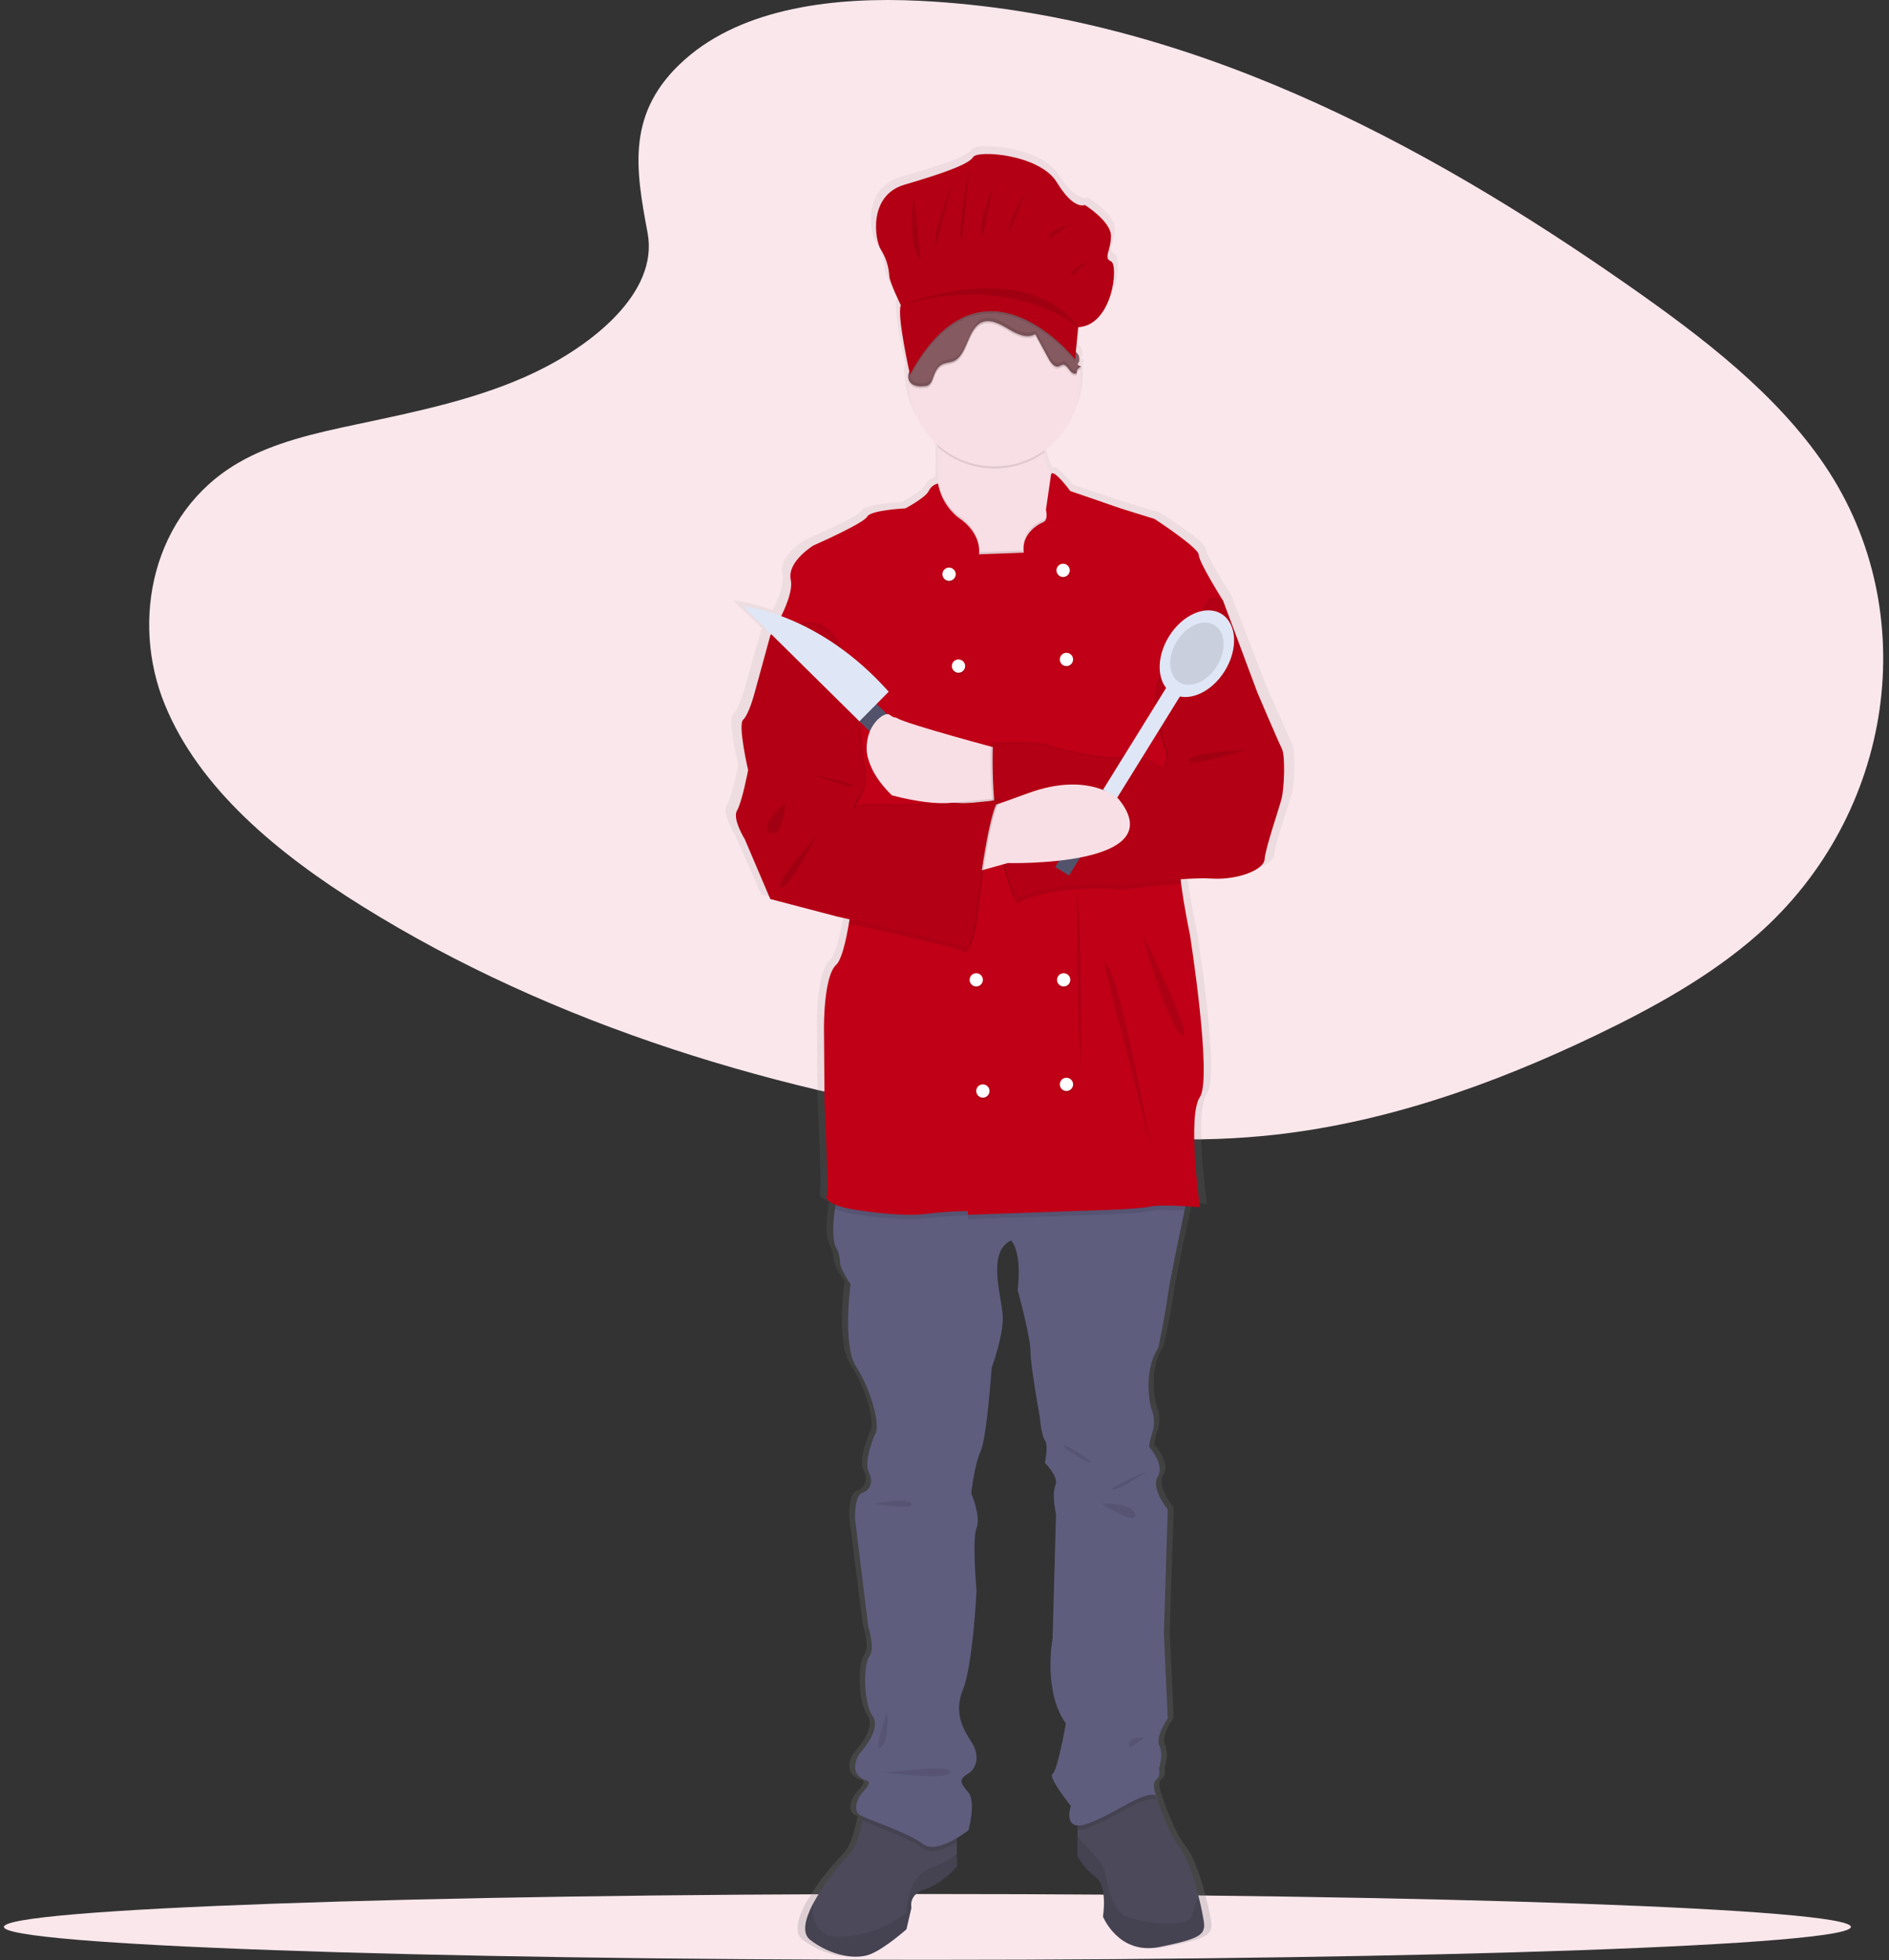 <svg width="242" height="251" viewBox="0 0 242 251" fill="none" xmlns="http://www.w3.org/2000/svg">
<rect x="0" y="0" width="242" height="251" fill="#333333" stroke="none"/>
<g clip-path="url(#clip0_3455_2821)">
<path d="M118.809 250.979C184.149 250.979 237.118 249.093 237.118 246.766C237.118 244.439 184.149 242.553 118.809 242.553C53.469 242.553 0.5 244.439 0.5 246.766C0.5 249.093 53.469 250.979 118.809 250.979Z" fill="#FAE7EC"/>
<path d="M87.706 7.648C95.243 0.938 107.074 -0.43 117.843 0.105C151.669 1.784 182.203 18.099 208.614 36.554C218.176 43.235 227.589 50.435 233.796 59.635C246.43 78.364 242.682 104.309 225.114 119.738C219.137 124.988 211.891 129.012 204.452 132.579C191.226 138.922 176.954 144.014 161.943 145.463C151.237 146.497 140.401 145.657 129.758 144.215C100.024 140.186 70.837 131.277 46.375 116.034C35.646 109.349 25.533 101.038 21.111 90.223C16.688 79.408 19.519 65.703 30.474 59.302C35.005 56.654 40.423 55.458 45.727 54.335C53.534 52.683 61.466 51.053 68.511 47.694C75.788 44.223 84.405 37.512 82.964 29.831C81.418 21.589 80.178 14.351 87.706 7.648Z" fill="#FAE7EC"/>
<path d="M165.526 95.181C165.011 94.184 162.288 87.993 162.288 87.993L157.724 76.179C157.724 76.179 154.486 71.197 154.486 70.272C154.486 69.347 148.598 65.646 148.598 65.646C148.598 65.646 143.814 64.223 143.446 64.081C143.078 63.938 137.41 62.065 137.41 62.065C137.41 62.065 135.179 59.133 134.861 59.899L134.86 59.901C134.849 59.882 134.837 59.865 134.825 59.845C134.369 58.994 134.081 58.063 133.975 57.103C133.962 57.018 133.952 56.928 133.941 56.839C135.411 55.844 136.616 54.505 137.451 52.94C138.287 51.374 138.727 49.629 138.735 47.855C138.734 47.388 138.703 46.921 138.641 46.458C138.681 46.433 138.724 46.41 138.767 46.391C138.859 46.352 138.836 46.319 138.769 46.286C138.792 46.273 138.815 46.261 138.838 46.251C138.96 46.198 138.878 46.158 138.76 46.11L138.767 46.107C138.933 46.035 138.724 45.987 138.555 45.911C138.546 45.861 138.537 45.812 138.528 45.763C138.565 45.669 138.588 45.57 138.595 45.47C138.61 45.477 138.624 45.485 138.64 45.492C138.681 45.309 138.68 45.118 138.637 44.935C138.626 44.973 138.613 45.009 138.598 45.045C138.609 44.879 138.575 44.713 138.499 44.565C138.424 44.417 138.31 44.292 138.17 44.202C138.161 44.195 138.152 44.187 138.143 44.179L138.456 40.987C143.058 40.77 143.866 32.946 142.816 32.511C141.766 32.077 142.816 31.135 142.816 29.252C142.816 27.368 139.344 25.267 139.344 25.267C139.344 25.267 137.89 25.992 135.63 22.37C133.369 18.748 125.052 18.168 124.486 19.11C123.921 20.052 120.207 21.283 115.362 22.66C110.517 24.036 111.405 29.759 112.213 30.99C112.878 32.008 113.268 33.181 113.343 34.395C113.343 35.119 114.877 38.162 114.877 38.162C114.394 39.216 115.625 44.991 115.99 46.633C115.984 46.683 115.978 46.734 115.973 46.784C115.97 46.789 115.966 46.793 115.963 46.798C115.945 46.825 115.93 46.852 115.916 46.881C115.837 47.051 115.811 47.241 115.841 47.425C115.815 47.627 115.843 47.833 115.923 48.02C115.951 49.567 116.309 51.09 116.973 52.486C117.638 53.883 118.593 55.122 119.776 56.12C119.782 56.219 119.787 56.319 119.793 56.42C119.861 57.761 119.899 59.347 119.828 60.864C119.825 60.942 119.819 61.018 119.815 61.095C119.548 61.149 119.297 61.265 119.083 61.433C118.869 61.602 118.698 61.818 118.583 62.065C118.127 62.942 115.477 64.294 115.477 64.294C115.477 64.294 110.84 64.508 110.398 65.362C109.957 66.216 103.259 69.062 103.259 69.062C103.259 69.062 99.726 71.126 100.241 73.475C100.511 74.702 99.755 76.608 98.972 78.15C97.334 77.529 95.629 77.105 93.891 76.884L97.643 80.471C97.564 80.593 97.518 80.663 97.518 80.663L95.384 88.206C95.384 88.206 94.648 90.84 93.912 91.48C93.176 92.121 94.574 97.956 94.574 97.956C94.574 97.956 93.764 102.084 93.102 103.152C92.44 104.219 94.132 106.852 94.132 106.852L97.518 114.538L106.497 116.816C106.497 116.816 107.096 116.942 108.063 117.149C108.032 117.333 108.001 117.516 107.97 117.698C107.537 120.146 106.969 122.398 106.277 123.007C104.584 124.502 104.657 131.191 104.657 131.191L104.731 140.657C104.731 140.657 105.32 152.328 105.025 152.755C104.84 153.025 105.213 153.464 106.196 153.859C106.168 154.035 106.141 154.213 106.115 154.395C105.838 156.331 105.714 158.54 106.35 159.516C106.626 160.044 106.778 160.628 106.792 161.224C106.792 162.149 108.19 164.071 108.19 164.071C108.19 164.071 107.086 171.97 108.926 174.675C110.766 177.379 112.312 182.289 111.429 183.428C111.429 183.428 109.883 186.773 110.619 188.268C111.355 189.762 110.619 190.616 109.662 190.972C108.706 191.328 108.788 194.246 108.788 194.246L110.546 208.123C110.546 208.123 111.502 210.97 110.693 211.966C109.883 212.963 109.883 217.944 111.134 219.652C112.386 221.36 109.368 224.492 109.368 224.492C109.368 224.492 107.528 227.125 110.472 227.979C110.472 227.979 111.061 228.121 109.957 229.26C108.853 230.399 108.632 231.822 109.368 232.32C109.521 232.411 109.68 232.491 109.845 232.557C109.818 232.726 109.788 232.9 109.754 233.086C109.471 234.572 108.938 236.507 107.97 237.444C106.092 239.366 104.472 241.523 103.15 243.86C102.14 245.773 101.699 247.564 102.817 248.404C105.467 250.397 108.853 251.037 110.84 250.254C112.827 249.471 115.624 247.052 115.624 247.052L116.287 244.276C116.287 244.276 115.845 242.568 118.053 241.928C120.261 241.287 122.322 239.01 122.322 239.01V235.321C122.856 235.015 123.373 234.679 123.868 234.313C123.868 234.313 124.898 230.683 123.868 229.473C122.837 228.264 122.469 227.837 123.794 227.054C125.119 226.271 125.298 224.563 124.327 223.068C123.352 221.574 121.807 219.368 123.131 216.236C124.456 213.105 124.942 203.497 124.942 203.497C124.942 203.497 124.324 196.95 124.942 195.455C125.56 193.961 124.236 190.972 124.236 190.972C124.236 190.972 124.677 187.271 125.487 185.563C126.296 183.855 126.959 174.817 126.959 174.817C126.959 174.817 128.431 170.974 128.431 168.483C128.431 165.992 126.149 160.014 129.535 158.448C129.535 158.448 131.007 159.729 130.418 164.854C130.418 164.854 132.111 170.832 132.111 172.682C132.111 174.532 133.362 181.222 133.362 181.222C133.362 181.222 133.509 183.357 134.025 184.14C134.54 184.923 134.025 187.058 134.025 187.058C134.025 187.058 135.938 188.837 135.423 189.976C134.908 191.114 135.511 193.682 135.511 193.682L135.055 209.618C135.055 209.618 133.73 216.45 136.821 220.578C136.821 220.578 135.717 226.627 135.055 227.054C134.393 227.481 137.484 231.181 137.484 231.181C137.484 231.181 136.627 233.579 138.367 233.696V237.658C138.971 238.724 139.8 239.647 140.796 240.362C142.415 241.501 141.753 245.415 141.753 245.415C141.753 245.415 143.814 250.397 149.26 249.329C154.707 248.262 155.443 247.763 155.148 245.984C155.042 245.335 154.807 244.177 154.468 242.861C153.882 240.575 152.984 237.817 151.91 236.456C150.217 234.313 148.819 229.829 148.819 229.829C148.819 229.829 148.156 228.335 148.819 227.837C149.481 227.338 149.187 226.413 149.187 226.413C149.187 226.413 149.831 224.563 149.251 223.424C148.671 222.286 150.364 219.937 150.364 219.937L149.849 208.977L150.364 193.036C150.364 193.036 148.082 190.403 149.039 188.837C149.996 187.271 147.935 185.065 147.935 185.065C147.935 185.065 147.715 184.994 148.303 183.215C148.656 182.166 148.603 181.024 148.156 180.012C148.156 180.012 146.905 175.6 149.113 172.255C149.113 172.255 150.07 167.843 150.364 165.565C150.567 163.983 151.839 158.07 152.596 154.611C152.639 154.416 152.68 154.229 152.719 154.05C153.809 154.109 154.633 154.179 154.633 154.179C154.633 154.179 152.94 142.436 154.633 140.016C156.326 137.597 153.308 119.093 153.308 119.093C153.308 119.093 152.587 115.859 152.142 112.56C152.117 112.372 152.094 112.184 152.07 111.996C153.437 111.887 154.809 111.857 156.179 111.905C159.712 112.119 163.171 110.766 163.244 109.414C163.318 108.062 165.232 102.725 165.526 101.515C165.821 100.305 166.041 96.177 165.526 95.181Z" fill="url(#paint0_linear_3455_2821)"/>
<path d="M122.579 232.471V239.06C122.579 239.06 120.594 241.328 118.466 241.965C116.338 242.603 116.764 244.304 116.764 244.304L116.126 247.067C116.126 247.067 113.431 249.476 111.516 250.256C109.601 251.035 106.339 250.397 103.785 248.413C102.707 247.577 103.133 245.794 104.106 243.89C105.374 241.57 106.934 239.423 108.75 237.501C109.683 236.569 110.197 234.642 110.469 233.162C110.67 232.054 110.736 231.195 110.736 231.195L122.579 232.471Z" fill="#4C495A"/>
<path opacity="0.1" d="M122.579 237.388V239.06C122.579 239.06 120.594 241.328 118.466 241.965C116.338 242.603 116.764 244.304 116.764 244.304L116.126 247.067C116.126 247.067 113.431 249.476 111.516 250.256C109.601 251.035 106.339 250.397 103.785 248.413C102.707 247.577 103.133 245.794 104.106 243.89C104.061 245.891 104.654 248.138 107.544 248.059C110.664 247.96 113.671 246.868 116.126 244.941C116.126 244.941 116.055 240.265 119.317 239.202C120.509 238.809 121.616 238.193 122.579 237.388Z" fill="black"/>
<path d="M148.536 249.334C143.288 250.397 141.302 245.437 141.302 245.437C141.302 245.437 141.941 241.54 140.38 240.406C139.416 239.688 138.617 238.769 138.04 237.714V231.195L144.423 226.66L147.878 229.716L148.111 229.92C148.111 229.92 149.458 234.384 151.089 236.518C152.125 237.873 152.99 240.619 153.555 242.895C153.881 244.204 154.108 245.358 154.21 246.004C154.494 247.776 153.784 248.272 148.536 249.334Z" fill="#4C495A"/>
<path opacity="0.1" d="M148.536 249.334C143.288 250.397 141.302 245.437 141.302 245.437C141.302 245.437 141.941 241.54 140.38 240.406C139.416 239.688 138.617 238.769 138.04 237.714V235.189C139.053 236.257 140.962 238.326 141.373 239.202C141.941 240.406 142.012 244.8 144.636 245.579C147.26 246.358 152.366 247.067 152.791 245.083C152.968 244.329 153.224 243.596 153.555 242.895C153.881 244.204 154.108 245.358 154.21 246.004C154.494 247.776 153.784 248.272 148.536 249.334Z" fill="black"/>
<path opacity="0.1" d="M110.736 231.195L122.58 232.471V235.954C121.243 236.745 119.329 237.584 118.253 236.722C116.665 235.452 111.942 233.839 110.469 233.162C110.671 232.054 110.736 231.195 110.736 231.195Z" fill="black"/>
<path opacity="0.1" d="M148.111 230.487C146.48 229.92 143.572 232.4 139.742 233.959C139.21 234.209 138.629 234.339 138.04 234.338V231.195L144.423 226.66L147.878 229.716C147.931 229.979 148.009 230.237 148.111 230.487Z" fill="black"/>
<path d="M152.295 152.473C152.295 152.473 152.071 153.516 151.75 155.03C151.021 158.473 149.796 164.36 149.6 165.936C149.316 168.203 148.394 172.596 148.394 172.596C146.267 175.927 147.472 180.32 147.472 180.32C147.904 181.331 147.954 182.463 147.614 183.508C147.047 185.28 147.26 185.351 147.26 185.351C147.26 185.351 149.245 187.547 148.323 189.106C147.401 190.665 149.6 193.287 149.6 193.287L149.104 209.159L149.6 220.071C149.6 220.071 147.969 222.409 148.528 223.543C149.086 224.676 148.465 226.519 148.465 226.519C148.465 226.519 148.749 227.44 148.111 227.936C147.472 228.432 148.111 229.92 148.111 229.92C146.479 229.353 143.572 231.833 139.742 233.392C135.912 234.951 137.189 231.266 137.189 231.266C137.189 231.266 134.21 227.581 134.849 227.156C135.487 226.731 136.551 220.708 136.551 220.708C133.572 216.599 134.849 209.796 134.849 209.796L135.288 193.93C135.288 193.93 134.707 191.373 135.203 190.24C135.7 189.106 133.856 187.335 133.856 187.335C133.856 187.335 134.352 185.209 133.856 184.43C133.359 183.65 133.217 181.524 133.217 181.524C133.217 181.524 132.012 174.864 132.012 173.022C132.012 171.179 130.381 165.227 130.381 165.227C130.948 160.126 129.53 158.85 129.53 158.85C126.267 160.409 128.466 166.361 128.466 168.841C128.466 171.321 127.047 175.147 127.047 175.147C127.047 175.147 126.409 184.146 125.629 185.847C124.849 187.547 124.423 191.232 124.423 191.232C124.423 191.232 125.7 194.208 125.104 195.696C124.508 197.184 125.104 203.703 125.104 203.703C125.104 203.703 124.636 213.268 123.359 216.386C122.083 219.504 123.572 221.7 124.511 223.188C125.447 224.676 125.274 226.377 123.998 227.156C122.721 227.936 123.076 228.361 124.069 229.565C125.062 230.77 124.069 234.384 124.069 234.384C124.069 234.384 120.026 237.572 118.253 236.155C116.48 234.738 110.807 232.896 110.097 232.4C109.388 231.904 109.601 230.487 110.665 229.353C111.729 228.219 111.161 228.077 111.161 228.077C108.324 227.227 110.097 224.605 110.097 224.605C110.097 224.605 113.005 221.488 111.799 219.787C110.594 218.087 110.594 213.127 111.374 212.135C112.154 211.143 111.232 208.308 111.232 208.308L109.539 194.491C109.539 194.491 109.459 191.586 110.381 191.232C111.303 190.877 112.012 190.027 111.303 188.539C110.594 187.051 112.083 183.721 112.083 183.721C112.934 182.587 111.445 177.698 109.672 175.006C107.899 172.313 108.963 164.448 108.963 164.448C108.963 164.448 107.615 162.535 107.615 161.614C107.602 161.022 107.456 160.441 107.19 159.913C106.577 158.941 106.696 156.741 106.963 154.814C107.221 152.949 107.615 151.339 107.615 151.339L152.295 152.473Z" fill="#5F5D7E"/>
<path d="M138.395 72.192L124.424 75.451C124.424 75.451 117.544 69.641 119.246 66.523C119.831 65.452 120.089 63.624 120.177 61.691C120.245 60.18 120.208 58.602 120.143 57.267C120.044 55.337 119.885 53.911 119.885 53.911C119.885 53.911 134.211 45.833 133.714 53.911C133.613 55.256 133.645 56.608 133.808 57.947C133.909 58.9 134.187 59.825 134.628 60.676C135.393 62.04 136.338 62.059 136.338 62.059L138.395 72.192Z" fill="#F8DFE5"/>
<path opacity="0.1" d="M133.808 57.947C131.789 59.394 129.338 60.115 126.856 59.991C124.375 59.867 122.008 58.907 120.143 57.267C120.044 55.337 119.885 53.911 119.885 53.911C119.885 53.911 134.211 45.833 133.714 53.911C133.613 55.256 133.645 56.608 133.808 57.947Z" fill="black"/>
<path d="M127.402 59.721C133.473 59.721 138.395 54.804 138.395 48.738C138.395 42.673 133.473 37.756 127.402 37.756C121.331 37.756 116.41 42.673 116.41 48.738C116.41 54.804 121.331 59.721 127.402 59.721Z" fill="#F8DFE5"/>
<path opacity="0.1" d="M138.395 72.192L124.424 75.451C124.424 75.451 117.544 69.641 119.246 66.523C119.831 65.452 120.089 63.624 120.177 61.691C120.485 63.372 121.388 64.886 122.721 65.957C125.913 68.082 125.416 70.704 125.416 70.704L131.161 70.492C130.806 68.153 132.934 66.878 133.643 66.594C134.352 66.311 133.998 65.035 133.998 65.035L134.628 60.676C135.393 62.04 136.338 62.059 136.338 62.059L138.395 72.192Z" fill="black"/>
<path opacity="0.1" d="M152.295 152.473C152.295 152.473 152.071 153.516 151.75 155.03C150.207 154.947 148.168 154.888 147.26 155.095C145.7 155.449 139.459 155.591 139.459 155.591L123.998 156.138V155.662C122.22 155.676 120.444 155.794 118.679 156.016C116.055 156.37 111.942 155.874 109.317 155.449C108.51 155.333 107.719 155.12 106.963 154.814C107.221 152.949 107.615 151.339 107.615 151.339L152.295 152.473Z" fill="black"/>
<path d="M151.089 107.479C150.865 108.802 151.03 110.996 151.313 113.162C151.742 116.447 152.437 119.666 152.437 119.666C152.437 119.666 155.344 138.089 153.713 140.498C152.082 142.907 153.713 154.599 153.713 154.599C153.713 154.599 148.82 154.174 147.26 154.528C145.699 154.882 139.458 155.024 139.458 155.024L123.998 155.571V155.095C122.219 155.109 120.443 155.227 118.679 155.449C116.055 155.803 111.941 155.307 109.317 154.882C106.693 154.457 105.629 153.607 105.913 153.182C106.197 152.756 105.629 141.136 105.629 141.136L105.558 131.712C105.558 131.712 105.488 125.051 107.119 123.563C107.785 122.957 108.333 120.715 108.75 118.277C109.348 114.749 109.672 110.809 109.672 110.809L98.892 81.97L98.679 81.403C98.679 81.403 101.8 76.585 101.303 74.247C100.807 71.909 104.211 69.854 104.211 69.854C104.211 69.854 110.665 67.019 111.09 66.169C111.516 65.319 115.984 65.106 115.984 65.106C115.984 65.106 118.537 63.76 118.977 62.887C119.084 62.643 119.247 62.428 119.454 62.26C119.661 62.092 119.904 61.976 120.165 61.921C120.466 63.622 121.374 65.157 122.721 66.24C125.913 68.366 125.416 70.987 125.416 70.987L131.161 70.775C130.806 68.437 132.934 67.161 133.643 66.878C134.352 66.594 133.997 65.319 133.997 65.319L134.661 60.73C134.968 59.968 137.118 62.887 137.118 62.887C137.118 62.887 142.579 64.752 142.933 64.894C143.288 65.035 147.898 66.453 147.898 66.453C147.898 66.453 153.571 70.137 153.571 71.058C153.571 71.98 156.692 76.939 156.692 76.939C156.692 76.939 156.655 77.138 156.587 77.501C155.866 81.406 151.608 104.432 151.089 107.479Z" fill="#C00016"/>
<path d="M128.395 96C128.395 96 116.126 92.741 114.92 91.961C113.714 91.182 106.622 95.717 115.275 101.881C115.275 101.881 125.855 104.078 128.685 101.881C131.515 99.685 128.395 96 128.395 96Z" fill="#F8DFE5"/>
<path opacity="0.1" d="M154.919 76.585L156.409 76.656L160.806 88.418C160.806 88.418 163.43 94.583 163.926 95.575C164.423 96.567 164.21 100.677 163.926 101.881C163.642 103.086 161.799 108.4 161.728 109.746C161.657 111.093 158.323 112.439 154.919 112.226C151.515 112.014 143.572 113.077 143.572 113.077C143.572 113.077 135.089 112.191 129.884 114.848C129.884 114.848 126.551 107.975 126.906 95.15C126.906 95.15 132.792 94.795 134.282 95.362C135.771 95.929 143.005 97.559 143.927 96.709C144.849 95.858 149.033 98.267 149.033 98.267C149.246 97.8 149.356 97.293 149.356 96.779C149.356 96.266 149.246 95.759 149.033 95.291C148.324 93.591 147.118 88.277 148.678 86.576C150.239 84.876 154.919 76.585 154.919 76.585Z" fill="black"/>
<path opacity="0.1" d="M151.314 113.162C147.793 113.4 143.856 113.927 143.856 113.927C143.856 113.927 135.374 113.04 130.168 115.698C130.168 115.698 126.835 108.825 127.189 96C127.189 96 133.076 95.646 134.565 96.213C136.055 96.779 143.288 98.409 144.21 97.559C145.132 96.709 149.317 99.118 149.317 99.118C149.53 98.65 149.64 98.143 149.64 97.63C149.64 97.116 149.53 96.609 149.317 96.142C148.607 94.441 147.402 89.127 148.962 87.426C150.522 85.726 155.203 77.436 155.203 77.436L156.587 77.501C155.867 81.406 151.609 104.432 151.09 107.479C150.866 108.802 151.03 110.996 151.314 113.162Z" fill="black"/>
<path d="M155.203 76.869L156.692 76.939L161.089 88.702C161.089 88.702 163.713 94.866 164.21 95.858C164.706 96.85 164.494 100.96 164.21 102.165C163.926 103.369 162.082 108.683 162.011 110.03C161.94 111.376 158.607 112.722 155.203 112.51C151.799 112.297 143.856 113.36 143.856 113.36C143.856 113.36 135.373 112.474 130.168 115.131C130.168 115.131 126.835 108.258 127.189 95.433C127.189 95.433 133.076 95.079 134.565 95.646C136.055 96.213 143.288 97.842 144.21 96.992C145.132 96.142 149.317 98.551 149.317 98.551C149.53 98.084 149.64 97.576 149.64 97.063C149.64 96.549 149.53 96.042 149.317 95.575C148.607 93.874 147.402 88.56 148.962 86.859C150.522 85.159 155.203 76.869 155.203 76.869Z" fill="#B30014"/>
<path d="M140.219 102.895L141.989 103.99L151.85 88.078L150.081 86.983L140.219 102.895Z" fill="#DFE6F5"/>
<path d="M156.907 85.923C158.65 83.111 158.462 79.841 156.488 78.62C154.514 77.398 151.501 78.688 149.758 81.5C148.015 84.312 148.202 87.582 150.177 88.803C152.151 90.025 155.164 88.735 156.907 85.923Z" fill="#DFE6F5"/>
<path opacity="0.1" d="M155.898 85.299C157.149 83.28 157.015 80.933 155.598 80.056C154.18 79.18 152.018 80.106 150.767 82.124C149.516 84.143 149.65 86.49 151.067 87.366C152.484 88.243 154.647 87.317 155.898 85.299Z" fill="black"/>
<path d="M135.179 111.028L136.949 112.123L143.085 102.222L141.315 101.127L135.179 111.028Z" fill="#53526B"/>
<path d="M124.778 111.73L129.104 110.526C129.104 110.526 150.451 111.093 143.288 102.306C143.288 102.306 139.529 98.693 131.657 101.598C123.785 104.503 121.586 104.857 121.586 104.857L124.778 111.73Z" fill="#F8DFE5"/>
<path opacity="0.1" d="M121.586 74.672C122.056 74.672 122.437 74.291 122.437 73.822C122.437 73.352 122.056 72.972 121.586 72.972C121.116 72.972 120.735 73.352 120.735 73.822C120.735 74.291 121.116 74.672 121.586 74.672Z" fill="black"/>
<path opacity="0.1" d="M136.196 74.176C136.666 74.176 137.047 73.795 137.047 73.326C137.047 72.856 136.666 72.475 136.196 72.475C135.726 72.475 135.345 72.856 135.345 73.326C135.345 73.795 135.726 74.176 136.196 74.176Z" fill="black"/>
<path d="M121.586 74.389C122.056 74.389 122.437 74.008 122.437 73.538C122.437 73.069 122.056 72.688 121.586 72.688C121.116 72.688 120.735 73.069 120.735 73.538C120.735 74.008 121.116 74.389 121.586 74.389Z" fill="white"/>
<path opacity="0.1" d="M122.792 86.434C123.262 86.434 123.643 86.054 123.643 85.584C123.643 85.114 123.262 84.734 122.792 84.734C122.322 84.734 121.941 85.114 121.941 85.584C121.941 86.054 122.322 86.434 122.792 86.434Z" fill="black"/>
<path opacity="0.1" d="M136.622 85.584C137.092 85.584 137.473 85.203 137.473 84.734C137.473 84.264 137.092 83.883 136.622 83.883C136.152 83.883 135.771 84.264 135.771 84.734C135.771 85.203 136.152 85.584 136.622 85.584Z" fill="black"/>
<path d="M122.792 86.151C123.262 86.151 123.643 85.77 123.643 85.301C123.643 84.831 123.262 84.45 122.792 84.45C122.322 84.45 121.941 84.831 121.941 85.301C121.941 85.77 122.322 86.151 122.792 86.151Z" fill="white"/>
<path opacity="0.1" d="M136.267 126.615C136.737 126.615 137.118 126.234 137.118 125.765C137.118 125.295 136.737 124.914 136.267 124.914C135.797 124.914 135.416 125.295 135.416 125.765C135.416 126.234 135.797 126.615 136.267 126.615Z" fill="black"/>
<path opacity="0.1" d="M125.067 126.615C125.537 126.615 125.918 126.234 125.918 125.765C125.918 125.295 125.537 124.914 125.067 124.914C124.597 124.914 124.216 125.295 124.216 125.765C124.216 126.234 124.597 126.615 125.067 126.615Z" fill="black"/>
<path d="M136.267 126.332C136.737 126.332 137.118 125.951 137.118 125.481C137.118 125.012 136.737 124.631 136.267 124.631C135.797 124.631 135.416 125.012 135.416 125.481C135.416 125.951 135.797 126.332 136.267 126.332Z" fill="white"/>
<path opacity="0.1" d="M125.917 140.852C126.387 140.852 126.768 140.472 126.768 140.002C126.768 139.533 126.387 139.152 125.917 139.152C125.447 139.152 125.066 139.533 125.066 140.002C125.066 140.472 125.447 140.852 125.917 140.852Z" fill="black"/>
<path opacity="0.1" d="M136.622 140.002C137.092 140.002 137.473 139.621 137.473 139.152C137.473 138.682 137.092 138.302 136.622 138.302C136.152 138.302 135.771 138.682 135.771 139.152C135.771 139.621 136.152 140.002 136.622 140.002Z" fill="black"/>
<path d="M125.917 140.569C126.387 140.569 126.768 140.188 126.768 139.719C126.768 139.249 126.387 138.868 125.917 138.868C125.447 138.868 125.066 139.249 125.066 139.719C125.066 140.188 125.447 140.569 125.917 140.569Z" fill="white"/>
<path d="M125.067 126.332C125.537 126.332 125.918 125.951 125.918 125.481C125.918 125.012 125.537 124.631 125.067 124.631C124.597 124.631 124.216 125.012 124.216 125.481C124.216 125.951 124.597 126.332 125.067 126.332Z" fill="white"/>
<path d="M136.622 139.719C137.092 139.719 137.473 139.338 137.473 138.868C137.473 138.399 137.092 138.018 136.622 138.018C136.152 138.018 135.771 138.399 135.771 138.868C135.771 139.338 136.152 139.719 136.622 139.719Z" fill="white"/>
<path d="M136.196 73.893C136.666 73.893 137.047 73.512 137.047 73.042C137.047 72.573 136.666 72.192 136.196 72.192C135.726 72.192 135.345 72.573 135.345 73.042C135.345 73.512 135.726 73.893 136.196 73.893Z" fill="white"/>
<path d="M136.622 85.301C137.092 85.301 137.473 84.92 137.473 84.45C137.473 83.981 137.092 83.6 136.622 83.6C136.152 83.6 135.771 83.981 135.771 84.45C135.771 84.92 136.152 85.301 136.622 85.301Z" fill="white"/>
<path opacity="0.1" d="M137.898 114.281C137.898 114.281 138.04 133.696 138.466 137.168C138.466 137.168 138.62 115.196 137.898 114.281Z" fill="black"/>
<path opacity="0.1" d="M141.515 123.28C141.223 123.28 147.331 146.025 147.614 147.655C147.898 149.284 143.217 123.28 141.515 123.28Z" fill="black"/>
<path opacity="0.1" d="M146.338 119.595C146.338 119.808 149.742 131.925 151.444 132.562C153.146 133.2 146.338 119.595 146.338 119.595Z" fill="black"/>
<path opacity="0.1" d="M159.742 96C159.742 96 152.508 96.322 152.295 97.366C152.082 98.409 159.742 96 159.742 96Z" fill="black"/>
<path opacity="0.1" d="M146.976 188.397C146.976 188.397 141.799 190.594 142.579 190.736C143.359 190.877 146.976 188.397 146.976 188.397Z" fill="black"/>
<path opacity="0.1" d="M136.267 185.138C136.066 184.685 139.742 186.98 139.742 187.264C139.742 187.547 136.551 185.776 136.267 185.138Z" fill="black"/>
<path opacity="0.1" d="M141.09 192.578C141.09 192.578 145.132 192.374 145.416 193.929C145.7 195.483 141.09 192.578 141.09 192.578Z" fill="black"/>
<path opacity="0.1" d="M112.012 192.569C112.012 192.569 116.409 191.71 116.764 192.569C117.118 193.428 112.012 192.569 112.012 192.569Z" fill="black"/>
<path opacity="0.1" d="M113.643 219.291C113.643 219.291 113.932 222.905 112.866 223.755C111.799 224.605 113.643 219.291 113.643 219.291Z" fill="black"/>
<path opacity="0.1" d="M113.106 226.944C114.495 227.085 121.799 225.81 121.728 226.944C121.657 228.077 113.106 226.944 113.106 226.944Z" fill="black"/>
<path opacity="0.1" d="M146.621 222.551C146.621 222.551 144.13 222.168 144.738 223.847L146.621 222.551Z" fill="black"/>
<path opacity="0.1" d="M100.31 81.12H98.963L96.906 88.631C96.906 88.631 96.197 91.253 95.488 91.89C94.779 92.528 96.126 98.338 96.126 98.338C96.126 98.338 95.346 102.448 94.708 103.511C94.069 104.574 95.701 107.195 95.701 107.195L98.963 114.848L107.615 117.115C107.615 117.115 122.863 120.446 123.572 120.942C124.281 121.438 124.92 120.729 125.416 116.123C125.913 111.518 127.26 102.59 128.324 102.165C128.324 102.165 119.813 103.086 119.104 102.944C118.395 102.802 114.991 103.015 114.991 103.015C114.991 103.015 110.523 102.731 109.814 103.157C109.105 103.582 110.736 101.099 110.736 101.099C111.034 99.962 111.034 98.767 110.736 97.63C110.239 95.717 109.956 74.034 100.31 81.12Z" fill="black"/>
<path opacity="0.1" d="M128.04 103.015C126.977 103.44 125.629 112.368 125.133 116.974C124.636 121.579 123.998 122.288 123.289 121.792C122.713 121.389 112.548 119.116 108.75 118.277C109.349 114.749 109.672 110.809 109.672 110.809L98.892 81.97H100.027C109.672 74.885 109.956 96.567 110.452 98.48C110.751 99.617 110.751 100.812 110.452 101.949C110.452 101.949 108.821 104.432 109.53 104.007C110.239 103.582 114.707 103.865 114.707 103.865C114.707 103.865 118.111 103.653 118.821 103.794C119.53 103.936 128.04 103.015 128.04 103.015Z" fill="black"/>
<path d="M100.027 81.403H98.679L96.623 88.914C96.623 88.914 95.913 91.536 95.204 92.174C94.495 92.811 95.842 98.622 95.842 98.622C95.842 98.622 95.062 102.731 94.424 103.794C93.786 104.857 95.417 107.479 95.417 107.479L98.679 115.131L107.331 117.399C107.331 117.399 122.579 120.729 123.289 121.225C123.998 121.721 124.636 121.013 125.132 116.407C125.629 111.801 126.976 102.873 128.04 102.448C128.04 102.448 119.53 103.369 118.821 103.227C118.111 103.086 114.707 103.298 114.707 103.298C114.707 103.298 110.239 103.015 109.53 103.44C108.821 103.865 110.452 101.382 110.452 101.382C110.751 100.245 110.751 99.05 110.452 97.913C109.956 96 109.672 74.318 100.027 81.403Z" fill="#B30014"/>
<path opacity="0.1" d="M104.637 107.054C104.637 107.054 100.736 114.423 100.027 113.573C99.318 112.722 104.637 107.054 104.637 107.054Z" fill="black"/>
<path opacity="0.1" d="M100.594 102.857C100.594 102.857 96.978 105.849 98.68 106.629C100.382 107.408 100.594 102.857 100.594 102.857Z" fill="black"/>
<path opacity="0.1" d="M103.999 99.189C104.282 99.259 109.247 100.245 109.318 100.673C109.388 101.102 103.999 99.189 103.999 99.189Z" fill="black"/>
<path opacity="0.1" d="M138.426 47.282C138.272 47.336 138.14 47.44 138.052 47.578C137.964 47.715 137.925 47.879 137.941 48.041C137.652 48.296 137.246 47.996 137.01 47.67C136.772 47.347 136.503 46.947 136.142 46.992C135.971 47.047 135.805 47.116 135.646 47.199C135.079 47.381 134.599 46.715 134.281 46.131C133.728 45.108 133.175 44.086 132.622 43.064C131.513 43.708 130.202 43.033 129.101 42.367C128.001 41.701 126.69 41.023 125.578 41.667C123.947 42.608 123.887 45.745 122.197 46.519C121.652 46.769 121.019 46.715 120.514 47.058C120.015 47.398 119.746 48.053 119.522 48.679C119.439 49.035 119.244 49.356 118.966 49.594C118.789 49.687 118.592 49.734 118.392 49.733C117.891 49.818 117.376 49.746 116.917 49.526C116.677 49.376 116.495 49.147 116.403 48.879C116.31 48.611 116.311 48.32 116.407 48.053C116.42 48.024 116.435 47.997 116.452 47.97C116.634 47.751 116.797 47.517 116.94 47.27C117.11 46.82 116.866 46.295 116.92 45.808C117.008 44.974 117.89 44.535 118.041 43.716C118.103 43.396 118.038 43.053 118.097 42.73C118.106 42.687 118.117 42.646 118.132 42.605L117.612 42.962C118.194 42.285 118.486 41.344 118.912 40.522C119.384 39.622 120.035 38.827 120.824 38.185C121.613 37.544 122.524 37.069 123.502 36.789C125.351 36.251 127.306 36.398 129.172 36.854C130.947 37.296 132.648 37.996 134.219 38.932C134.78 39.233 135.279 39.638 135.689 40.125C136.032 40.63 136.323 41.169 136.559 41.732C137.11 42.871 138.613 43.926 137.416 44.084C136.42 44.218 137.328 44.915 137.85 45.386C137.968 45.478 138.07 45.589 138.151 45.714C138.238 45.894 138.277 46.092 138.266 46.291C138.255 46.489 138.194 46.682 138.088 46.851C137.887 47.106 138.704 47.157 138.426 47.282Z" fill="black"/>
<path d="M138.426 46.998C138.272 47.052 138.14 47.157 138.052 47.294C137.964 47.432 137.925 47.595 137.941 47.758C137.652 48.013 137.246 47.712 137.01 47.386C136.772 47.063 136.503 46.664 136.142 46.709C135.971 46.764 135.805 46.833 135.646 46.916C135.079 47.097 134.599 46.431 134.281 45.847C133.728 44.824 133.175 43.802 132.622 42.781C131.513 43.424 130.202 42.75 129.101 42.084C128.001 41.417 126.69 40.74 125.578 41.383C123.947 42.325 123.887 45.462 122.197 46.236C121.652 46.485 121.019 46.431 120.514 46.774C120.015 47.114 119.746 47.769 119.522 48.395C119.439 48.752 119.244 49.073 118.966 49.311C118.789 49.403 118.592 49.451 118.392 49.45C117.891 49.535 117.376 49.463 116.917 49.243C116.677 49.092 116.495 48.864 116.403 48.596C116.31 48.328 116.311 48.036 116.407 47.769C116.42 47.741 116.435 47.713 116.452 47.687C116.634 47.467 116.797 47.233 116.94 46.987C117.11 46.536 116.866 46.012 116.92 45.524C117.008 44.691 117.89 44.252 118.041 43.433C118.103 43.112 118.038 42.769 118.097 42.446C118.106 42.404 118.117 42.362 118.132 42.322L117.612 42.679C118.194 42.001 118.486 41.06 118.912 40.238C119.384 39.339 120.035 38.544 120.824 37.902C121.613 37.261 122.524 36.785 123.502 36.506C125.351 35.967 127.306 36.114 129.172 36.571C130.947 37.013 132.648 37.713 134.219 38.648C134.78 38.949 135.279 39.354 135.689 39.842C136.032 40.347 136.323 40.885 136.559 41.449C137.11 42.588 138.613 43.642 137.416 43.801C136.42 43.934 137.328 44.632 137.85 45.102C137.968 45.194 138.07 45.305 138.151 45.431C138.238 45.61 138.277 45.808 138.266 46.007C138.255 46.206 138.194 46.399 138.088 46.567C137.887 46.822 138.704 46.873 138.426 46.998Z" fill="#865A61"/>
<path opacity="0.1" d="M137.85 45.102L137.737 46.295C137.737 46.295 125.833 31.223 116.574 48.242C116.574 48.242 116.529 48.035 116.452 47.687C116.634 47.467 116.797 47.233 116.94 46.987C117.11 46.536 116.866 46.012 116.92 45.524C117.008 44.691 117.89 44.252 118.041 43.433C118.103 43.112 118.038 42.769 118.097 42.446C118.106 42.404 118.117 42.362 118.132 42.322L117.612 42.679C118.194 42.001 118.486 41.06 118.912 40.238C119.384 39.339 120.035 38.544 120.824 37.902C121.613 37.261 122.524 36.785 123.502 36.506C125.351 35.967 127.306 36.114 129.172 36.571C130.947 37.013 132.648 37.713 134.219 38.648C134.78 38.949 135.279 39.354 135.689 39.842C136.032 40.347 136.323 40.885 136.559 41.449C137.11 42.588 138.613 43.642 137.416 43.801C136.42 43.934 137.328 44.632 137.85 45.102Z" fill="black"/>
<g opacity="0.1">
<path d="M138.143 46.844C138.085 46.91 138.042 46.988 138.019 47.073C137.995 47.158 137.992 47.248 138.008 47.334C137.719 47.59 137.313 47.289 137.078 46.963C136.84 46.64 136.57 46.24 136.21 46.286C136.039 46.34 135.873 46.41 135.714 46.493C135.146 46.674 134.667 46.008 134.349 45.424C133.796 44.401 133.243 43.379 132.689 42.357C131.58 43.001 130.27 42.326 129.169 41.66C128.068 40.994 126.758 40.317 125.646 40.96C124.015 41.901 123.955 45.039 122.264 45.812C121.72 46.062 121.087 46.008 120.582 46.351C120.083 46.691 119.813 47.346 119.589 47.972C119.506 48.329 119.311 48.649 119.033 48.888C118.856 48.98 118.66 49.028 118.46 49.026C117.959 49.111 117.443 49.039 116.985 48.819C116.71 48.638 116.513 48.36 116.432 48.04C116.376 48.294 116.399 48.559 116.497 48.8C116.596 49.041 116.766 49.245 116.985 49.386C117.443 49.606 117.959 49.678 118.46 49.593C118.66 49.594 118.856 49.547 119.033 49.454C119.311 49.216 119.506 48.895 119.589 48.539C119.813 47.913 120.083 47.258 120.582 46.918C121.087 46.575 121.72 46.629 122.264 46.379C123.955 45.605 124.015 42.468 125.646 41.527C126.758 40.884 128.068 41.561 129.169 42.227C130.27 42.893 131.58 43.568 132.689 42.924C133.243 43.945 133.796 44.967 134.349 45.991C134.667 46.575 135.146 47.241 135.714 47.059C135.873 46.976 136.039 46.907 136.21 46.852C136.57 46.807 136.84 47.207 137.078 47.53C137.313 47.856 137.719 48.156 138.008 47.901C137.993 47.739 138.032 47.575 138.12 47.438C138.208 47.3 138.339 47.196 138.494 47.142C138.715 47.042 138.244 46.989 138.143 46.844Z" fill="black"/>
<path d="M137.216 44.012C137.302 43.978 137.392 43.955 137.484 43.945C138.012 43.875 138.014 43.63 137.805 43.282C137.705 43.335 137.596 43.368 137.484 43.378C136.914 43.454 136.968 43.715 137.216 44.012Z" fill="black"/>
<path d="M138.302 46.386C138.342 46.203 138.341 46.014 138.3 45.832C138.274 45.945 138.225 46.051 138.156 46.144C138.067 46.257 138.176 46.329 138.302 46.386Z" fill="black"/>
<path d="M117.004 45.57C116.998 45.602 116.991 45.634 116.988 45.668C116.976 45.923 116.995 46.179 117.043 46.43C117.077 46.143 117.063 45.852 117.004 45.57Z" fill="black"/>
<path d="M118.156 42.112C118.022 42.364 117.863 42.603 117.68 42.822L118.138 42.507C118.135 42.375 118.141 42.243 118.156 42.112Z" fill="black"/>
</g>
<path d="M116.573 47.959C116.573 47.959 114.862 40.314 115.406 39.088C115.406 39.088 113.928 36.059 113.928 35.337C113.856 34.134 113.482 32.968 112.839 31.948C112.061 30.721 111.205 25.024 115.873 23.653C120.541 22.283 124.12 21.057 124.665 20.119C125.21 19.182 133.224 19.759 135.402 23.365C137.581 26.971 138.981 26.25 138.981 26.25C138.981 26.25 142.327 28.341 142.327 30.217C142.327 32.092 141.315 33.029 142.327 33.462C143.338 33.895 142.56 41.684 138.125 41.901L137.736 46.012C137.736 46.012 125.832 30.938 116.573 47.959Z" fill="#B30014"/>
<path opacity="0.1" d="M117.083 25.143C117.083 25.143 116.055 31.166 117.934 33.185L117.083 25.143Z" fill="black"/>
<path opacity="0.1" d="M121.906 23.761C121.906 23.761 119.282 30.209 119.92 31.449L121.906 23.761Z" fill="black"/>
<path opacity="0.1" d="M124.175 21.706C124.175 21.706 122.402 30.103 123.253 30.776L124.175 21.706Z" fill="black"/>
<path opacity="0.1" d="M127.225 23.974C127.225 23.974 125.026 29.359 125.913 30.103L127.225 23.974Z" fill="black"/>
<path opacity="0.1" d="M131.374 24.612C131.374 24.612 128.785 29.005 129.317 29.784L131.374 24.612Z" fill="black"/>
<path opacity="0.1" d="M136.693 28.898C136.693 28.898 133.927 29.642 134.494 30.528L136.693 28.898Z" fill="black"/>
<path opacity="0.1" d="M139.317 33.469C139.317 33.469 136.834 34.673 137.295 35.311L139.317 33.469Z" fill="black"/>
<path opacity="0.1" d="M115.406 39.088C115.406 39.088 131.261 32.654 138.125 41.901C138.125 41.901 129.793 34.822 115.406 39.088Z" fill="black"/>
<path d="M109.677 91.955L111.886 89.722L118.132 95.891L115.923 98.124L110.179 92.451L109.677 91.955Z" fill="#53526B"/>
<path d="M95.184 77.641C95.184 77.641 104.853 78.463 113.852 88.584L110.101 92.374L95.184 77.641Z" fill="#DFE6F5"/>
<path d="M124.186 95.736C124.186 95.736 114.892 92.352 113.979 91.542C113.066 90.733 107.694 95.442 114.248 101.844C114.248 101.844 122.262 104.125 124.405 101.844C126.549 99.563 124.186 95.736 124.186 95.736Z" fill="#F8DFE5"/>
</g>
<defs>
<linearGradient id="paint0_linear_3455_2821" x1="129.392" y1="250.579" x2="129.392" y2="18.71" gradientUnits="userSpaceOnUse">
<stop stop-color="#808080" stop-opacity="0.25"/>
<stop offset="0.535" stop-color="#808080" stop-opacity="0.12"/>
<stop offset="1" stop-color="#808080" stop-opacity="0.1"/>
</linearGradient>
<clipPath id="clip0_3455_2821">
<rect width="241" height="251" fill="white" transform="translate(0.5)"/>
</clipPath>
</defs>
</svg>
